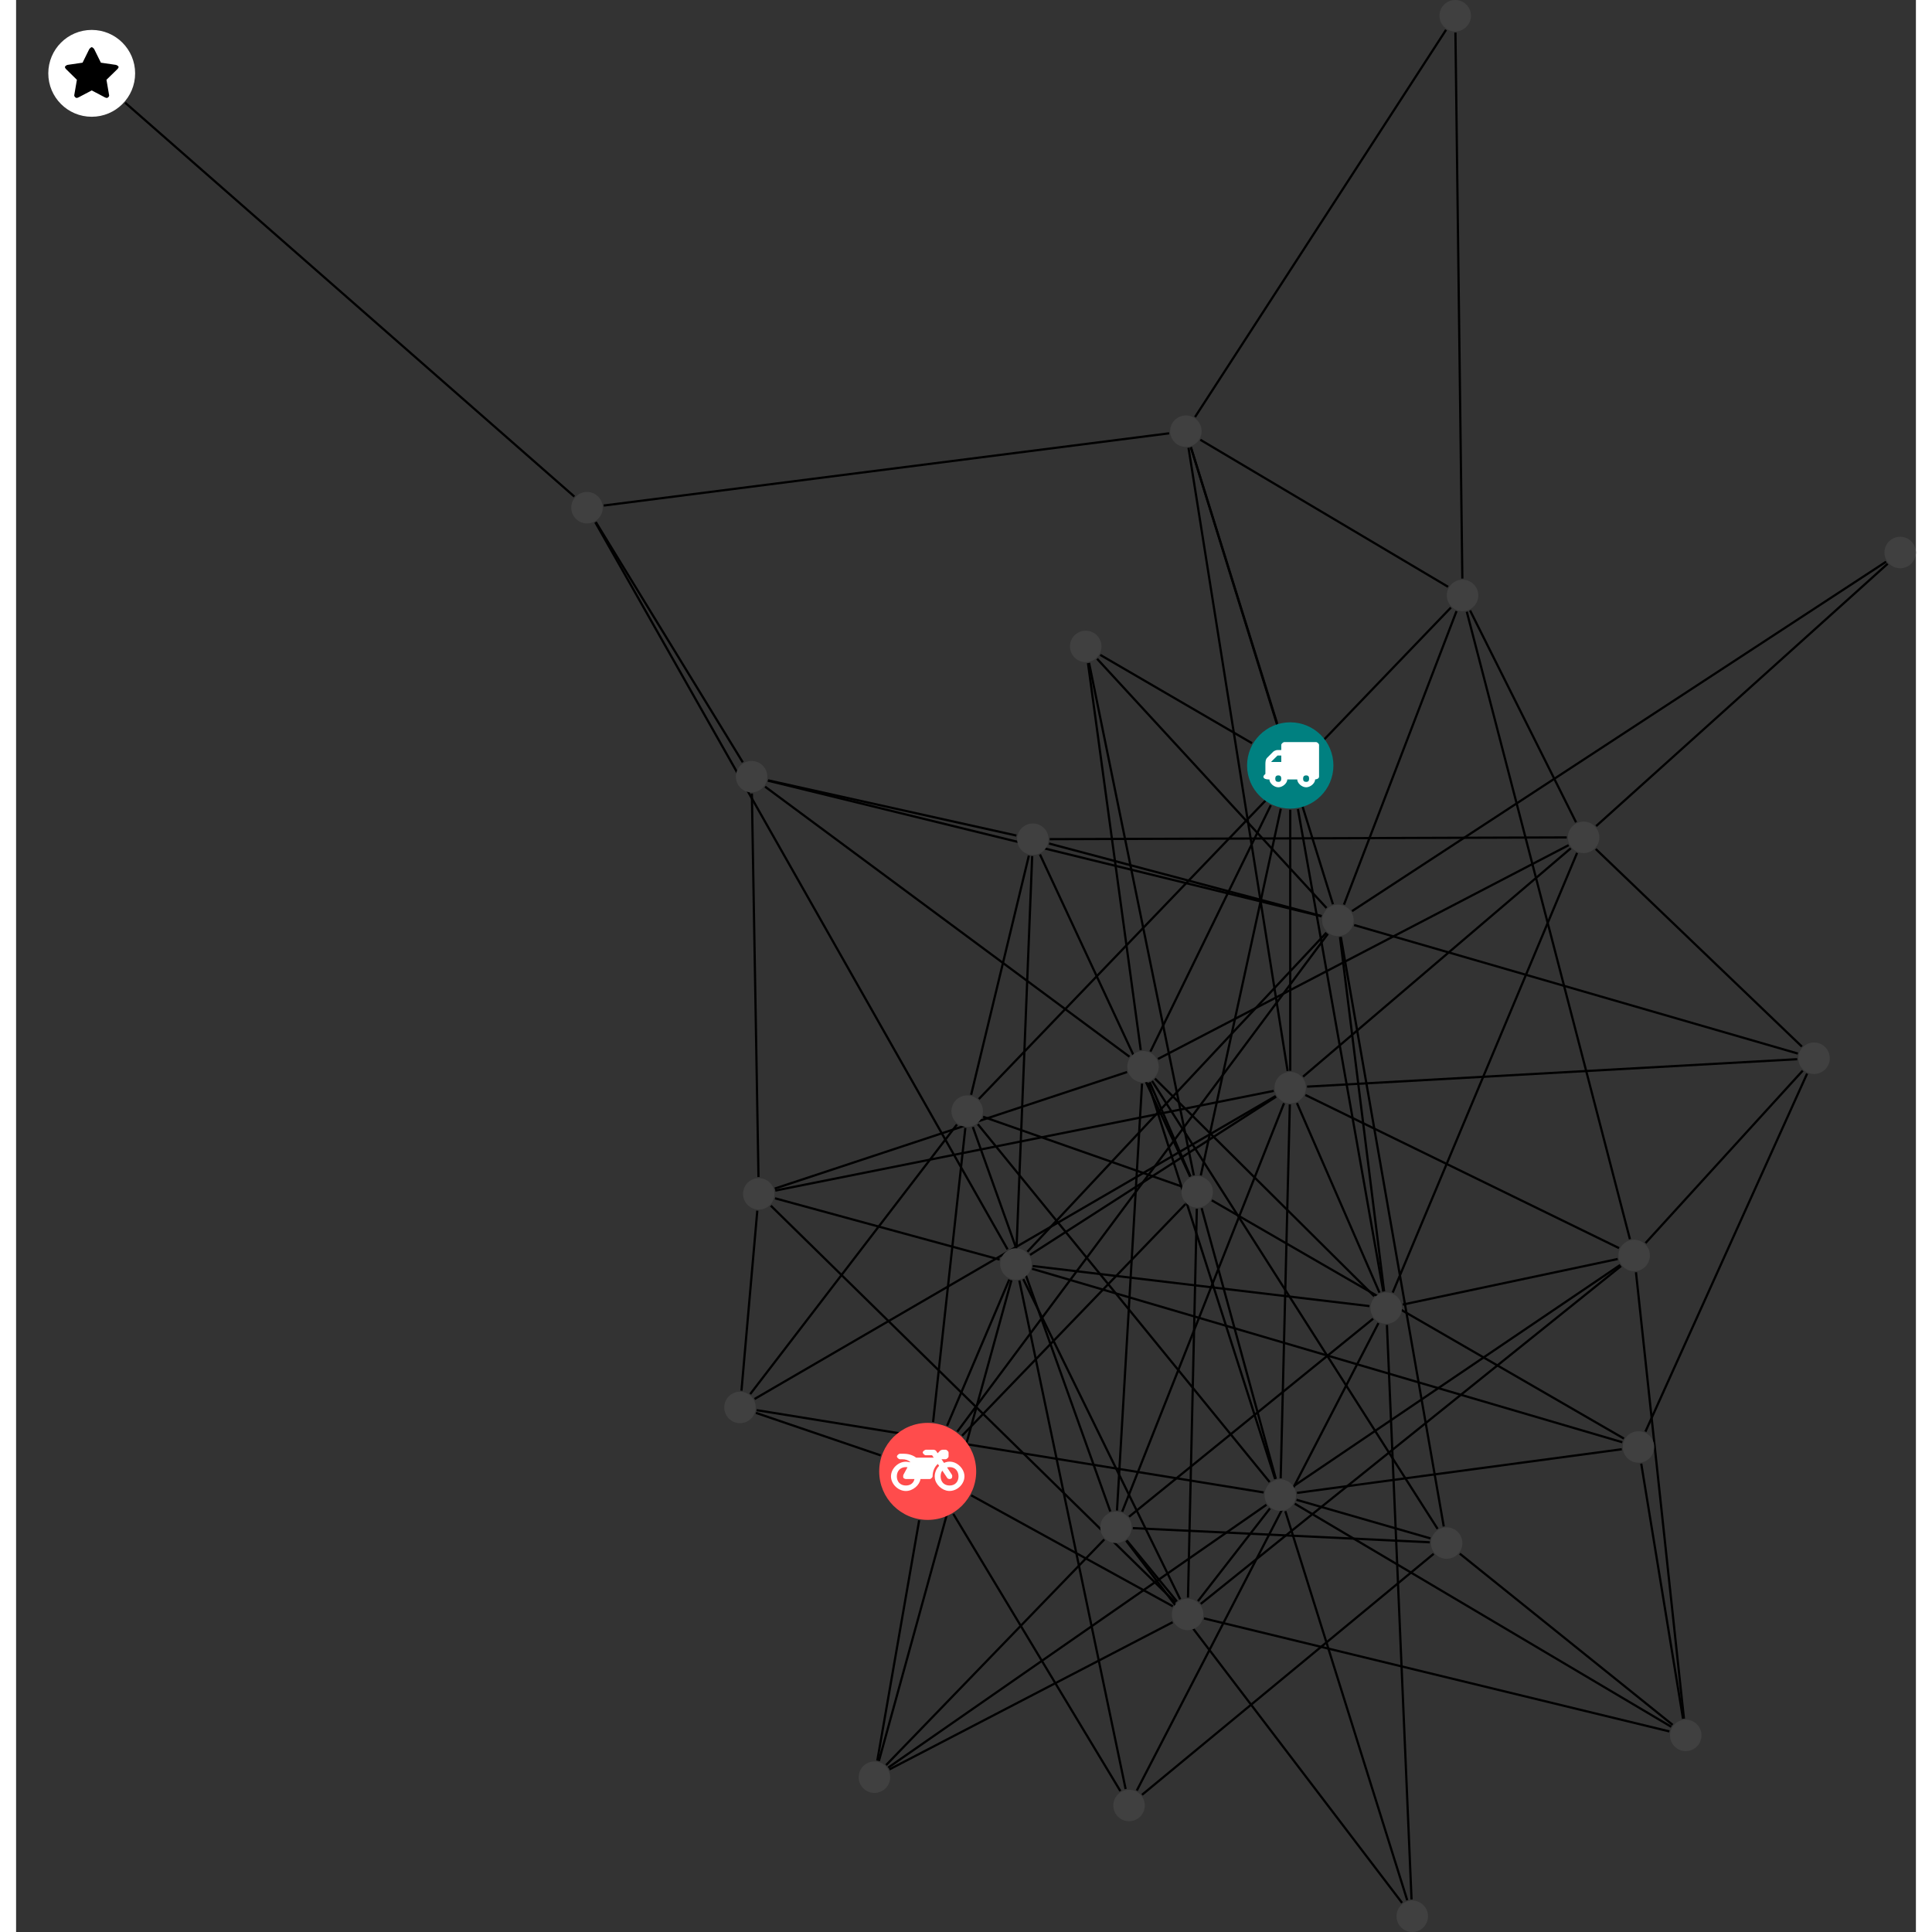 <?xml version="1.0" encoding="UTF-8"?>
<svg xmlns="http://www.w3.org/2000/svg" xmlns:xlink="http://www.w3.org/1999/xlink" width="345.991pt" height="345.991pt" viewBox="-5.766 0.000 340.226 345.991" version="1.1">
<rect x="-5.766" y="0.000" width="340.226" height="345.991" fill="#333333" stroke="none"/>
<defs>
<g>
<symbol overflow="visible" id="glyph0-0">
<path style="stroke:none;" d="M 1.422 -0.75 L 1.422 -7.922 L 3.562 -7.922 L 3.562 -0.891 L 1.422 -0.891 Z M 0.625 0 L 4.531 0 L 4.531 -8.812 L 0.438 -8.812 L 0.438 0 Z M 0.625 0 "/>
</symbol>
<symbol overflow="visible" id="glyph0-1">
<path style="stroke:none;" d="M 3.375 -0.844 C 3.375 -0.453 3.234 -0.266 2.844 -0.266 C 2.469 -0.266 2.297 -0.453 2.297 -0.844 C 2.297 -1.219 2.469 -1.422 2.844 -1.422 C 3.234 -1.422 3.375 -1.219 3.375 -0.844 Z M 1.594 -3.688 L 1.594 -3.859 C 1.594 -3.875 1.578 -3.875 1.594 -3.891 L 2.688 -4.969 C 2.703 -5 2.656 -4.984 2.688 -4.984 L 3.375 -4.984 L 3.375 -3.828 L 1.594 -3.828 Z M 8.359 -0.844 C 8.359 -0.453 8.219 -0.266 7.828 -0.266 C 7.453 -0.266 7.281 -0.453 7.281 -0.844 C 7.281 -1.219 7.453 -1.422 7.828 -1.422 C 8.219 -1.422 8.359 -1.219 8.359 -0.844 Z M 10.141 -6.891 C 10.141 -7.094 9.812 -7.391 9.609 -7.391 L 3.922 -7.391 C 3.719 -7.391 3.375 -7.094 3.375 -6.891 L 3.375 -5.969 L 2.672 -5.969 C 2.469 -5.969 2.078 -5.812 1.938 -5.672 L 0.844 -4.578 C 0.531 -4.266 0.531 -3.734 0.531 -3.328 L 0.531 -1.688 C 0.516 -1.688 0.172 -1.391 0.172 -1.203 C 0.172 -0.781 0.781 -0.703 1.062 -0.703 L 1.25 -0.703 C 1.25 -0.047 2.062 0.703 2.844 0.703 C 3.641 0.703 4.453 -0.047 4.453 -0.703 L 6.234 -0.703 C 6.234 -0.047 7.047 0.703 7.828 0.703 C 8.625 0.703 9.438 -0.047 9.438 -0.703 C 9.547 -0.703 10.141 -0.781 10.141 -1.203 Z M 10.141 -6.891 "/>
</symbol>
<symbol overflow="visible" id="glyph0-2">
<path style="stroke:none;" d="M 12.969 -2.906 C 12.844 -3.984 11.859 -5.016 10.781 -5.219 C 10.234 -5.328 9.703 -5.219 9.328 -5.031 L 8.875 -5.688 L 9.609 -5.688 C 9.812 -5.688 10.141 -5.984 10.141 -6.188 L 10.141 -6.891 C 10.141 -7.094 9.812 -7.391 9.609 -7.391 L 9.047 -7.391 C 8.969 -7.391 8.734 -7.312 8.656 -7.25 L 8.188 -6.766 L 7.891 -7.203 C 7.828 -7.281 7.594 -7.391 7.484 -7.391 L 6.078 -7.391 C 5.906 -7.391 5.547 -7.125 5.516 -6.953 C 5.484 -6.734 5.828 -6.406 6.047 -6.406 L 7.188 -6.406 L 7.484 -5.969 L 4.344 -5.969 C 4.141 -6.125 3.375 -6.672 2.141 -6.672 L 1.422 -6.672 C 1.219 -6.672 0.891 -6.375 0.891 -6.188 C 0.891 -5.984 1.219 -5.688 1.422 -5.688 L 1.781 -5.688 C 2.484 -5.688 2.906 -5.516 3.281 -5.188 L 3.25 -5.141 C 3.078 -5.188 2.797 -5.25 2.5 -5.25 C 1.109 -5.25 -0.172 -4 -0.172 -2.625 C -0.172 -1.25 1.109 0 2.5 0 C 3.75 0 4.953 -1.062 5.109 -2.141 L 6.766 -2.141 C 6.969 -2.141 7.281 -2.438 7.281 -2.625 C 7.281 -3.609 7.688 -4.391 8.219 -4.844 L 8.453 -4.5 C 7.969 -4.062 7.578 -3.203 7.672 -2.359 C 7.781 -1.172 8.969 -0.094 10.141 -0.016 C 11.703 0.094 13.156 -1.344 12.969 -2.906 Z M 2.5 -0.984 C 1.516 -0.984 0.875 -1.641 0.875 -2.625 C 0.875 -3.594 1.516 -4.281 2.5 -4.281 C 2.672 -4.281 2.844 -4.234 2.781 -4.25 L 2.047 -2.891 C 2 -2.781 2 -2.469 2.047 -2.359 C 2.125 -2.25 2.375 -2.141 2.5 -2.141 L 4.031 -2.141 C 3.891 -1.453 3.344 -0.984 2.5 -0.984 Z M 10.328 -0.984 C 9.344 -0.984 8.719 -1.641 8.719 -2.625 C 8.719 -3.109 8.859 -3.469 9.031 -3.641 L 9.906 -2.328 C 9.969 -2.219 10.203 -2.141 10.328 -2.141 C 10.391 -2.141 10.594 -2.188 10.641 -2.234 C 10.812 -2.344 10.844 -2.75 10.734 -2.922 L 9.875 -4.219 C 9.859 -4.219 10.094 -4.281 10.328 -4.281 C 11.297 -4.281 11.922 -3.594 11.922 -2.625 C 11.922 -1.641 11.297 -0.984 10.328 -0.984 Z M 10.328 -0.984 "/>
</symbol>
<symbol overflow="visible" id="glyph0-3">
<path style="stroke:none;" d="M 9.438 -5.078 C 9.438 -5.25 9.078 -5.453 8.938 -5.469 L 6.266 -5.859 L 5.078 -8.266 C 5.031 -8.375 4.75 -8.641 4.625 -8.641 C 4.5 -8.641 4.234 -8.375 4.172 -8.266 L 2.984 -5.859 L 0.312 -5.469 C 0.172 -5.453 -0.172 -5.25 -0.172 -5.078 C -0.172 -4.969 -0.062 -4.781 0.016 -4.719 L 1.969 -2.797 L 1.5 -0.062 C 1.5 -0.016 1.5 0.016 1.5 0.047 C 1.5 0.203 1.75 0.453 1.906 0.453 C 1.984 0.453 2.188 0.406 2.25 0.359 L 4.625 -0.891 L 7 0.359 C 7.062 0.406 7.266 0.453 7.344 0.453 C 7.5 0.453 7.75 0.203 7.75 0.047 C 7.75 0.016 7.75 -0.016 7.734 -0.062 L 7.266 -2.797 L 9.234 -4.719 C 9.297 -4.781 9.438 -4.969 9.438 -5.078 Z M 9.438 -5.078 "/>
</symbol>
</g>
<clipPath id="clip1">
  <path d="M 227 94 L 334.461 94 L 334.461 169 L 227 169 Z M 227 94 "/>
</clipPath>
<clipPath id="clip2">
  <path d="M 271 95 L 334.461 95 L 334.461 154 L 271 154 Z M 271 95 "/>
</clipPath>
<clipPath id="clip3">
  <path d="M 234 231 L 250 231 L 250 345.992 L 234 345.992 Z M 234 231 "/>
</clipPath>
<clipPath id="clip4">
  <path d="M 187 270 L 249 270 L 249 345.992 L 187 345.992 Z M 187 270 "/>
</clipPath>
<clipPath id="clip5">
  <path d="M 215 264 L 249 264 L 249 345.992 L 215 345.992 Z M 215 264 "/>
</clipPath>
<clipPath id="clip6">
  <path d="M 328 96 L 334.461 96 L 334.461 102 L 328 102 Z M 328 96 "/>
</clipPath>
<clipPath id="clip7">
  <path d="M 241 340 L 248 340 L 248 345.992 L 241 345.992 Z M 241 340 "/>
</clipPath>
</defs>
<g id="surface1">
<path style="fill:none;stroke-width:0.399;stroke-linecap:butt;stroke-linejoin:miter;stroke:rgb(0%,0%,0%);stroke-opacity:1;stroke-miterlimit:10;" d="M 0 -7.928 L 0 -54.67 " transform="matrix(1,0,0,-1,222.414,137.084)"/>
<path style="fill:none;stroke-width:0.399;stroke-linecap:butt;stroke-linejoin:miter;stroke:rgb(0%,0%,0%);stroke-opacity:1;stroke-miterlimit:10;" d="M -2.363 7.568 L -17.793 56.986 " transform="matrix(1,0,0,-1,222.414,137.084)"/>
<path style="fill:none;stroke-width:0.399;stroke-linecap:butt;stroke-linejoin:miter;stroke:rgb(0%,0%,0%);stroke-opacity:1;stroke-miterlimit:10;" d="M -6.851 3.99 L -34.023 19.803 " transform="matrix(1,0,0,-1,222.414,137.084)"/>
<path style="fill:none;stroke-width:0.399;stroke-linecap:butt;stroke-linejoin:miter;stroke:rgb(0%,0%,0%);stroke-opacity:1;stroke-miterlimit:10;" d="M 1.379 -7.807 L 16.656 -94.205 " transform="matrix(1,0,0,-1,222.414,137.084)"/>
<path style="fill:none;stroke-width:0.399;stroke-linecap:butt;stroke-linejoin:miter;stroke:rgb(0%,0%,0%);stroke-opacity:1;stroke-miterlimit:10;" d="M -1.691 -7.748 L -16.019 -73.42 " transform="matrix(1,0,0,-1,222.414,137.084)"/>
<path style="fill:none;stroke-width:0.399;stroke-linecap:butt;stroke-linejoin:miter;stroke:rgb(0%,0%,0%);stroke-opacity:1;stroke-miterlimit:10;" d="M -3.48 -7.123 L -25.043 -51.24 " transform="matrix(1,0,0,-1,222.414,137.084)"/>
<path style="fill:none;stroke-width:0.399;stroke-linecap:butt;stroke-linejoin:miter;stroke:rgb(0%,0%,0%);stroke-opacity:1;stroke-miterlimit:10;" d="M 90.793 -52.6 L 3.012 -57.518 " transform="matrix(1,0,0,-1,222.414,137.084)"/>
<path style="fill:none;stroke-width:0.399;stroke-linecap:butt;stroke-linejoin:miter;stroke:rgb(0%,0%,0%);stroke-opacity:1;stroke-miterlimit:10;" d="M 91.77 -54.658 L 63.625 -85.529 " transform="matrix(1,0,0,-1,222.414,137.084)"/>
<path style="fill:none;stroke-width:0.399;stroke-linecap:butt;stroke-linejoin:miter;stroke:rgb(0%,0%,0%);stroke-opacity:1;stroke-miterlimit:10;" d="M 90.906 -51.592 L 11.438 -28.576 " transform="matrix(1,0,0,-1,222.414,137.084)"/>
<path style="fill:none;stroke-width:0.399;stroke-linecap:butt;stroke-linejoin:miter;stroke:rgb(0%,0%,0%);stroke-opacity:1;stroke-miterlimit:10;" d="M 92.563 -55.182 L 63.609 -119.299 " transform="matrix(1,0,0,-1,222.414,137.084)"/>
<path style="fill:none;stroke-width:0.399;stroke-linecap:butt;stroke-linejoin:miter;stroke:rgb(0%,0%,0%);stroke-opacity:1;stroke-miterlimit:10;" d="M 91.625 -50.342 L 54.715 -14.963 " transform="matrix(1,0,0,-1,222.414,137.084)"/>
<path style="fill:none;stroke-width:0.399;stroke-linecap:butt;stroke-linejoin:miter;stroke:rgb(0%,0%,0%);stroke-opacity:1;stroke-miterlimit:10;" d="M 29.582 131.252 L 30.82 33.475 " transform="matrix(1,0,0,-1,222.414,137.084)"/>
<path style="fill:none;stroke-width:0.399;stroke-linecap:butt;stroke-linejoin:miter;stroke:rgb(0%,0%,0%);stroke-opacity:1;stroke-miterlimit:10;" d="M 27.902 131.736 L -17.051 62.4 " transform="matrix(1,0,0,-1,222.414,137.084)"/>
<path style="fill:none;stroke-width:0.399;stroke-linecap:butt;stroke-linejoin:miter;stroke:rgb(0%,0%,0%);stroke-opacity:1;stroke-miterlimit:10;" d="M -59.621 -119.295 L 6.738 -30.158 " transform="matrix(1,0,0,-1,222.414,137.084)"/>
<path style="fill:none;stroke-width:0.399;stroke-linecap:butt;stroke-linejoin:miter;stroke:rgb(0%,0%,0%);stroke-opacity:1;stroke-miterlimit:10;" d="M -61.449 -118.244 L -50.312 -92.061 " transform="matrix(1,0,0,-1,222.414,137.084)"/>
<path style="fill:none;stroke-width:0.399;stroke-linecap:butt;stroke-linejoin:miter;stroke:rgb(0%,0%,0%);stroke-opacity:1;stroke-miterlimit:10;" d="M -57.141 -130.705 L -21.023 -150.58 " transform="matrix(1,0,0,-1,222.414,137.084)"/>
<path style="fill:none;stroke-width:0.399;stroke-linecap:butt;stroke-linejoin:miter;stroke:rgb(0%,0%,0%);stroke-opacity:1;stroke-miterlimit:10;" d="M -66.453 -135.178 L -73.949 -178.213 " transform="matrix(1,0,0,-1,222.414,137.084)"/>
<path style="fill:none;stroke-width:0.399;stroke-linecap:butt;stroke-linejoin:miter;stroke:rgb(0%,0%,0%);stroke-opacity:1;stroke-miterlimit:10;" d="M -60.34 -134.033 L -30.422 -183.67 " transform="matrix(1,0,0,-1,222.414,137.084)"/>
<path style="fill:none;stroke-width:0.399;stroke-linecap:butt;stroke-linejoin:miter;stroke:rgb(0%,0%,0%);stroke-opacity:1;stroke-miterlimit:10;" d="M -58.762 -120.025 L -18.758 -78.541 " transform="matrix(1,0,0,-1,222.414,137.084)"/>
<path style="fill:none;stroke-width:0.399;stroke-linecap:butt;stroke-linejoin:miter;stroke:rgb(0%,0%,0%);stroke-opacity:1;stroke-miterlimit:10;" d="M -63.961 -117.588 L -58.184 -64.908 " transform="matrix(1,0,0,-1,222.414,137.084)"/>
<path style="fill:none;stroke-width:0.399;stroke-linecap:butt;stroke-linejoin:miter;stroke:rgb(0%,0%,0%);stroke-opacity:1;stroke-miterlimit:10;" d="M -73.344 -123.553 L -95.687 -115.939 " transform="matrix(1,0,0,-1,222.414,137.084)"/>
<path style="fill:none;stroke-width:0.399;stroke-linecap:butt;stroke-linejoin:miter;stroke:rgb(0%,0%,0%);stroke-opacity:1;stroke-miterlimit:10;" d="M 28.262 31.998 L -16.098 58.326 " transform="matrix(1,0,0,-1,222.414,137.084)"/>
<path style="fill:none;stroke-width:0.399;stroke-linecap:butt;stroke-linejoin:miter;stroke:rgb(0%,0%,0%);stroke-opacity:1;stroke-miterlimit:10;" d="M 31.617 27.533 L 60.832 -84.838 " transform="matrix(1,0,0,-1,222.414,137.084)"/>
<path style="fill:none;stroke-width:0.399;stroke-linecap:butt;stroke-linejoin:miter;stroke:rgb(0%,0%,0%);stroke-opacity:1;stroke-miterlimit:10;" d="M 29.777 27.639 L 9.621 -24.92 " transform="matrix(1,0,0,-1,222.414,137.084)"/>
<path style="fill:none;stroke-width:0.399;stroke-linecap:butt;stroke-linejoin:miter;stroke:rgb(0%,0%,0%);stroke-opacity:1;stroke-miterlimit:10;" d="M 28.77 28.279 L -55.766 -59.732 " transform="matrix(1,0,0,-1,222.414,137.084)"/>
<path style="fill:none;stroke-width:0.399;stroke-linecap:butt;stroke-linejoin:miter;stroke:rgb(0%,0%,0%);stroke-opacity:1;stroke-miterlimit:10;" d="M 32.207 27.756 L 51.184 -10.178 " transform="matrix(1,0,0,-1,222.414,137.084)"/>
<path style="fill:none;stroke-width:0.399;stroke-linecap:butt;stroke-linejoin:miter;stroke:rgb(0%,0%,0%);stroke-opacity:1;stroke-miterlimit:10;" d="M -0.473 -54.705 L -18.219 56.889 " transform="matrix(1,0,0,-1,222.414,137.084)"/>
<path style="fill:none;stroke-width:0.399;stroke-linecap:butt;stroke-linejoin:miter;stroke:rgb(0%,0%,0%);stroke-opacity:1;stroke-miterlimit:10;" d="M 2.711 -59.01 L 58.879 -86.432 " transform="matrix(1,0,0,-1,222.414,137.084)"/>
<path style="fill:none;stroke-width:0.399;stroke-linecap:butt;stroke-linejoin:miter;stroke:rgb(0%,0%,0%);stroke-opacity:1;stroke-miterlimit:10;" d="M -2.539 -59.318 L -46.594 -87.65 " transform="matrix(1,0,0,-1,222.414,137.084)"/>
<path style="fill:none;stroke-width:0.399;stroke-linecap:butt;stroke-linejoin:miter;stroke:rgb(0%,0%,0%);stroke-opacity:1;stroke-miterlimit:10;" d="M -2.961 -58.279 L -92.219 -76.131 " transform="matrix(1,0,0,-1,222.414,137.084)"/>
<path style="fill:none;stroke-width:0.399;stroke-linecap:butt;stroke-linejoin:miter;stroke:rgb(0%,0%,0%);stroke-opacity:1;stroke-miterlimit:10;" d="M 1.203 -60.455 L 15.981 -94.408 " transform="matrix(1,0,0,-1,222.414,137.084)"/>
<path style="fill:none;stroke-width:0.399;stroke-linecap:butt;stroke-linejoin:miter;stroke:rgb(0%,0%,0%);stroke-opacity:1;stroke-miterlimit:10;" d="M -1.113 -60.49 L -30.094 -133.631 " transform="matrix(1,0,0,-1,222.414,137.084)"/>
<path style="fill:none;stroke-width:0.399;stroke-linecap:butt;stroke-linejoin:miter;stroke:rgb(0%,0%,0%);stroke-opacity:1;stroke-miterlimit:10;" d="M -2.609 -59.201 L -95.934 -113.451 " transform="matrix(1,0,0,-1,222.414,137.084)"/>
<path style="fill:none;stroke-width:0.399;stroke-linecap:butt;stroke-linejoin:miter;stroke:rgb(0%,0%,0%);stroke-opacity:1;stroke-miterlimit:10;" d="M -0.074 -60.701 L -1.711 -127.654 " transform="matrix(1,0,0,-1,222.414,137.084)"/>
<path style="fill:none;stroke-width:0.399;stroke-linecap:butt;stroke-linejoin:miter;stroke:rgb(0%,0%,0%);stroke-opacity:1;stroke-miterlimit:10;" d="M 2.297 -55.728 L 50.238 -14.834 " transform="matrix(1,0,0,-1,222.414,137.084)"/>
<path style="fill:none;stroke-width:0.399;stroke-linecap:butt;stroke-linejoin:miter;stroke:rgb(0%,0%,0%);stroke-opacity:1;stroke-miterlimit:10;" d="M -17.797 56.986 L 7.645 -24.854 " transform="matrix(1,0,0,-1,222.414,137.084)"/>
<path style="fill:none;stroke-width:0.399;stroke-linecap:butt;stroke-linejoin:miter;stroke:rgb(0%,0%,0%);stroke-opacity:1;stroke-miterlimit:10;" d="M -21.684 59.486 L -122.945 46.549 " transform="matrix(1,0,0,-1,222.414,137.084)"/>
<path style="fill:none;stroke-width:0.399;stroke-linecap:butt;stroke-linejoin:miter;stroke:rgb(0%,0%,0%);stroke-opacity:1;stroke-miterlimit:10;" d="M -208.644 118.693 L -128.207 48.154 " transform="matrix(1,0,0,-1,222.414,137.084)"/>
<path style="fill:none;stroke-width:0.399;stroke-linecap:butt;stroke-linejoin:miter;stroke:rgb(0%,0%,0%);stroke-opacity:1;stroke-miterlimit:10;" d="M 59.242 -89.646 L -16.027 -150.146 " transform="matrix(1,0,0,-1,222.414,137.084)"/>
<path style="fill:none;stroke-width:0.399;stroke-linecap:butt;stroke-linejoin:miter;stroke:rgb(0%,0%,0%);stroke-opacity:1;stroke-miterlimit:10;" d="M 61.914 -90.756 L 70.508 -170.697 " transform="matrix(1,0,0,-1,222.414,137.084)"/>
<path style="fill:none;stroke-width:0.399;stroke-linecap:butt;stroke-linejoin:miter;stroke:rgb(0%,0%,0%);stroke-opacity:1;stroke-miterlimit:10;" d="M 58.641 -88.385 L 20.137 -96.549 " transform="matrix(1,0,0,-1,222.414,137.084)"/>
<path style="fill:none;stroke-width:0.399;stroke-linecap:butt;stroke-linejoin:miter;stroke:rgb(0%,0%,0%);stroke-opacity:1;stroke-miterlimit:10;" d="M 59.094 -89.447 L 0.715 -128.978 " transform="matrix(1,0,0,-1,222.414,137.084)"/>
<path style="fill:none;stroke-width:0.399;stroke-linecap:butt;stroke-linejoin:miter;stroke:rgb(0%,0%,0%);stroke-opacity:1;stroke-miterlimit:10;" d="M 5.606 -27.018 L -93.535 -2.721 " transform="matrix(1,0,0,-1,222.414,137.084)"/>
<g clip-path="url(#clip1)" clip-rule="nonzero">
<path style="fill:none;stroke-width:0.399;stroke-linecap:butt;stroke-linejoin:miter;stroke:rgb(0%,0%,0%);stroke-opacity:1;stroke-miterlimit:10;" d="M 11.063 -26.084 L 106.703 36.49 " transform="matrix(1,0,0,-1,222.414,137.084)"/>
</g>
<path style="fill:none;stroke-width:0.399;stroke-linecap:butt;stroke-linejoin:miter;stroke:rgb(0%,0%,0%);stroke-opacity:1;stroke-miterlimit:10;" d="M 6.477 -29.939 L -47.07 -87.08 " transform="matrix(1,0,0,-1,222.414,137.084)"/>
<path style="fill:none;stroke-width:0.399;stroke-linecap:butt;stroke-linejoin:miter;stroke:rgb(0%,0%,0%);stroke-opacity:1;stroke-miterlimit:10;" d="M 6.496 -25.518 L -34.586 19.1 " transform="matrix(1,0,0,-1,222.414,137.084)"/>
<path style="fill:none;stroke-width:0.399;stroke-linecap:butt;stroke-linejoin:miter;stroke:rgb(0%,0%,0%);stroke-opacity:1;stroke-miterlimit:10;" d="M 8.91 -30.732 L 16.809 -94.182 " transform="matrix(1,0,0,-1,222.414,137.084)"/>
<path style="fill:none;stroke-width:0.399;stroke-linecap:butt;stroke-linejoin:miter;stroke:rgb(0%,0%,0%);stroke-opacity:1;stroke-miterlimit:10;" d="M 5.621 -26.963 L -43.18 -13.982 " transform="matrix(1,0,0,-1,222.414,137.084)"/>
<path style="fill:none;stroke-width:0.399;stroke-linecap:butt;stroke-linejoin:miter;stroke:rgb(0%,0%,0%);stroke-opacity:1;stroke-miterlimit:10;" d="M 9.059 -30.709 L 27.492 -136.283 " transform="matrix(1,0,0,-1,222.414,137.084)"/>
<path style="fill:none;stroke-width:0.399;stroke-linecap:butt;stroke-linejoin:miter;stroke:rgb(0%,0%,0%);stroke-opacity:1;stroke-miterlimit:10;" d="M -96.414 -5.021 L -95.23 -73.705 " transform="matrix(1,0,0,-1,222.414,137.084)"/>
<path style="fill:none;stroke-width:0.399;stroke-linecap:butt;stroke-linejoin:miter;stroke:rgb(0%,0%,0%);stroke-opacity:1;stroke-miterlimit:10;" d="M -98.043 0.568 L -124.363 43.592 " transform="matrix(1,0,0,-1,222.414,137.084)"/>
<path style="fill:none;stroke-width:0.399;stroke-linecap:butt;stroke-linejoin:miter;stroke:rgb(0%,0%,0%);stroke-opacity:1;stroke-miterlimit:10;" d="M -93.519 -2.658 L -49.043 -12.549 " transform="matrix(1,0,0,-1,222.414,137.084)"/>
<path style="fill:none;stroke-width:0.399;stroke-linecap:butt;stroke-linejoin:miter;stroke:rgb(0%,0%,0%);stroke-opacity:1;stroke-miterlimit:10;" d="M -94.043 -3.799 L -28.793 -52.154 " transform="matrix(1,0,0,-1,222.414,137.084)"/>
<g clip-path="url(#clip2)" clip-rule="nonzero">
<path style="fill:none;stroke-width:0.399;stroke-linecap:butt;stroke-linejoin:miter;stroke:rgb(0%,0%,0%);stroke-opacity:1;stroke-miterlimit:10;" d="M 106.984 36.123 L 54.777 -10.857 " transform="matrix(1,0,0,-1,222.414,137.084)"/>
</g>
<g clip-path="url(#clip3)" clip-rule="nonzero">
<path style="fill:none;stroke-width:0.399;stroke-linecap:butt;stroke-linejoin:miter;stroke:rgb(0%,0%,0%);stroke-opacity:1;stroke-miterlimit:10;" d="M 21.723 -203.076 L 17.313 -100.189 " transform="matrix(1,0,0,-1,222.414,137.084)"/>
</g>
<g clip-path="url(#clip4)" clip-rule="nonzero">
<path style="fill:none;stroke-width:0.399;stroke-linecap:butt;stroke-linejoin:miter;stroke:rgb(0%,0%,0%);stroke-opacity:1;stroke-miterlimit:10;" d="M 20.023 -203.689 L -29.379 -138.838 " transform="matrix(1,0,0,-1,222.414,137.084)"/>
</g>
<g clip-path="url(#clip5)" clip-rule="nonzero">
<path style="fill:none;stroke-width:0.399;stroke-linecap:butt;stroke-linejoin:miter;stroke:rgb(0%,0%,0%);stroke-opacity:1;stroke-miterlimit:10;" d="M 20.949 -203.213 L -0.879 -133.549 " transform="matrix(1,0,0,-1,222.414,137.084)"/>
</g>
<path style="fill:none;stroke-width:0.399;stroke-linecap:butt;stroke-linejoin:miter;stroke:rgb(0%,0%,0%);stroke-opacity:1;stroke-miterlimit:10;" d="M -52.043 -88.486 L -92.266 -77.514 " transform="matrix(1,0,0,-1,222.414,137.084)"/>
<path style="fill:none;stroke-width:0.399;stroke-linecap:butt;stroke-linejoin:miter;stroke:rgb(0%,0%,0%);stroke-opacity:1;stroke-miterlimit:10;" d="M -47.805 -91.994 L -19.707 -149.326 " transform="matrix(1,0,0,-1,222.414,137.084)"/>
<path style="fill:none;stroke-width:0.399;stroke-linecap:butt;stroke-linejoin:miter;stroke:rgb(0%,0%,0%);stroke-opacity:1;stroke-miterlimit:10;" d="M -46.234 -90.135 L 59.469 -121.197 " transform="matrix(1,0,0,-1,222.414,137.084)"/>
<path style="fill:none;stroke-width:0.399;stroke-linecap:butt;stroke-linejoin:miter;stroke:rgb(0%,0%,0%);stroke-opacity:1;stroke-miterlimit:10;" d="M -49.934 -92.193 L -73.664 -178.275 " transform="matrix(1,0,0,-1,222.414,137.084)"/>
<path style="fill:none;stroke-width:0.399;stroke-linecap:butt;stroke-linejoin:miter;stroke:rgb(0%,0%,0%);stroke-opacity:1;stroke-miterlimit:10;" d="M -50.621 -86.658 L -124.449 43.541 " transform="matrix(1,0,0,-1,222.414,137.084)"/>
<path style="fill:none;stroke-width:0.399;stroke-linecap:butt;stroke-linejoin:miter;stroke:rgb(0%,0%,0%);stroke-opacity:1;stroke-miterlimit:10;" d="M -46.137 -89.639 L 14.188 -96.818 " transform="matrix(1,0,0,-1,222.414,137.084)"/>
<path style="fill:none;stroke-width:0.399;stroke-linecap:butt;stroke-linejoin:miter;stroke:rgb(0%,0%,0%);stroke-opacity:1;stroke-miterlimit:10;" d="M -48.516 -92.236 L -29.48 -183.303 " transform="matrix(1,0,0,-1,222.414,137.084)"/>
<path style="fill:none;stroke-width:0.399;stroke-linecap:butt;stroke-linejoin:miter;stroke:rgb(0%,0%,0%);stroke-opacity:1;stroke-miterlimit:10;" d="M -49.012 -86.268 L -46.215 -16.221 " transform="matrix(1,0,0,-1,222.414,137.084)"/>
<path style="fill:none;stroke-width:0.399;stroke-linecap:butt;stroke-linejoin:miter;stroke:rgb(0%,0%,0%);stroke-opacity:1;stroke-miterlimit:10;" d="M -93.023 -78.834 L -20.535 -149.924 " transform="matrix(1,0,0,-1,222.414,137.084)"/>
<path style="fill:none;stroke-width:0.399;stroke-linecap:butt;stroke-linejoin:miter;stroke:rgb(0%,0%,0%);stroke-opacity:1;stroke-miterlimit:10;" d="M -92.312 -75.771 L -29.23 -54.9 " transform="matrix(1,0,0,-1,222.414,137.084)"/>
<path style="fill:none;stroke-width:0.399;stroke-linecap:butt;stroke-linejoin:miter;stroke:rgb(0%,0%,0%);stroke-opacity:1;stroke-miterlimit:10;" d="M -95.441 -79.728 L -98.277 -111.959 " transform="matrix(1,0,0,-1,222.414,137.084)"/>
<path style="fill:none;stroke-width:0.399;stroke-linecap:butt;stroke-linejoin:miter;stroke:rgb(0%,0%,0%);stroke-opacity:1;stroke-miterlimit:10;" d="M -21.059 -153.428 L -71.789 -179.791 " transform="matrix(1,0,0,-1,222.414,137.084)"/>
<path style="fill:none;stroke-width:0.399;stroke-linecap:butt;stroke-linejoin:miter;stroke:rgb(0%,0%,0%);stroke-opacity:1;stroke-miterlimit:10;" d="M -15.449 -152.748 L 67.898 -172.986 " transform="matrix(1,0,0,-1,222.414,137.084)"/>
<path style="fill:none;stroke-width:0.399;stroke-linecap:butt;stroke-linejoin:miter;stroke:rgb(0%,0%,0%);stroke-opacity:1;stroke-miterlimit:10;" d="M -18.312 -149.021 L -16.73 -79.385 " transform="matrix(1,0,0,-1,222.414,137.084)"/>
<path style="fill:none;stroke-width:0.399;stroke-linecap:butt;stroke-linejoin:miter;stroke:rgb(0%,0%,0%);stroke-opacity:1;stroke-miterlimit:10;" d="M -20.297 -149.705 L -29.289 -138.768 " transform="matrix(1,0,0,-1,222.414,137.084)"/>
<path style="fill:none;stroke-width:0.399;stroke-linecap:butt;stroke-linejoin:miter;stroke:rgb(0%,0%,0%);stroke-opacity:1;stroke-miterlimit:10;" d="M -16.531 -149.654 L -3.633 -133.053 " transform="matrix(1,0,0,-1,222.414,137.084)"/>
<path style="fill:none;stroke-width:0.399;stroke-linecap:butt;stroke-linejoin:miter;stroke:rgb(0%,0%,0%);stroke-opacity:1;stroke-miterlimit:10;" d="M 62.856 -125.025 L 70.34 -170.717 " transform="matrix(1,0,0,-1,222.414,137.084)"/>
<path style="fill:none;stroke-width:0.399;stroke-linecap:butt;stroke-linejoin:miter;stroke:rgb(0%,0%,0%);stroke-opacity:1;stroke-miterlimit:10;" d="M 59.754 -120.541 L -14.051 -77.877 " transform="matrix(1,0,0,-1,222.414,137.084)"/>
<path style="fill:none;stroke-width:0.399;stroke-linecap:butt;stroke-linejoin:miter;stroke:rgb(0%,0%,0%);stroke-opacity:1;stroke-miterlimit:10;" d="M 59.375 -122.451 L 1.207 -130.268 " transform="matrix(1,0,0,-1,222.414,137.084)"/>
<path style="fill:none;stroke-width:0.399;stroke-linecap:butt;stroke-linejoin:miter;stroke:rgb(0%,0%,0%);stroke-opacity:1;stroke-miterlimit:10;" d="M -72.371 -179.014 L -33.305 -138.607 " transform="matrix(1,0,0,-1,222.414,137.084)"/>
<path style="fill:none;stroke-width:0.399;stroke-linecap:butt;stroke-linejoin:miter;stroke:rgb(0%,0%,0%);stroke-opacity:1;stroke-miterlimit:10;" d="M -71.988 -179.463 L -4.262 -132.393 " transform="matrix(1,0,0,-1,222.414,137.084)"/>
<path style="fill:none;stroke-width:0.399;stroke-linecap:butt;stroke-linejoin:miter;stroke:rgb(0%,0%,0%);stroke-opacity:1;stroke-miterlimit:10;" d="M 68.477 -171.807 L 30.363 -141.15 " transform="matrix(1,0,0,-1,222.414,137.084)"/>
<path style="fill:none;stroke-width:0.399;stroke-linecap:butt;stroke-linejoin:miter;stroke:rgb(0%,0%,0%);stroke-opacity:1;stroke-miterlimit:10;" d="M 68.234 -172.158 L 0.813 -132.209 " transform="matrix(1,0,0,-1,222.414,137.084)"/>
<path style="fill:none;stroke-width:0.399;stroke-linecap:butt;stroke-linejoin:miter;stroke:rgb(0%,0%,0%);stroke-opacity:1;stroke-miterlimit:10;" d="M -36.027 18.365 L -17.269 -73.412 " transform="matrix(1,0,0,-1,222.414,137.084)"/>
<path style="fill:none;stroke-width:0.399;stroke-linecap:butt;stroke-linejoin:miter;stroke:rgb(0%,0%,0%);stroke-opacity:1;stroke-miterlimit:10;" d="M -36.223 18.33 L -26.773 -50.963 " transform="matrix(1,0,0,-1,222.414,137.084)"/>
<path style="fill:none;stroke-width:0.399;stroke-linecap:butt;stroke-linejoin:miter;stroke:rgb(0%,0%,0%);stroke-opacity:1;stroke-miterlimit:10;" d="M 15.797 -99.857 L -27.477 -183.572 " transform="matrix(1,0,0,-1,222.414,137.084)"/>
<path style="fill:none;stroke-width:0.399;stroke-linecap:butt;stroke-linejoin:miter;stroke:rgb(0%,0%,0%);stroke-opacity:1;stroke-miterlimit:10;" d="M 15.043 -95.049 L -24.227 -56.076 " transform="matrix(1,0,0,-1,222.414,137.084)"/>
<path style="fill:none;stroke-width:0.399;stroke-linecap:butt;stroke-linejoin:miter;stroke:rgb(0%,0%,0%);stroke-opacity:1;stroke-miterlimit:10;" d="M 14.84 -99.076 L -28.863 -134.537 " transform="matrix(1,0,0,-1,222.414,137.084)"/>
<path style="fill:none;stroke-width:0.399;stroke-linecap:butt;stroke-linejoin:miter;stroke:rgb(0%,0%,0%);stroke-opacity:1;stroke-miterlimit:10;" d="M 18.352 -94.393 L 51.367 -15.658 " transform="matrix(1,0,0,-1,222.414,137.084)"/>
<path style="fill:none;stroke-width:0.399;stroke-linecap:butt;stroke-linejoin:miter;stroke:rgb(0%,0%,0%);stroke-opacity:1;stroke-miterlimit:10;" d="M -26.539 -184.334 L 25.684 -141.182 " transform="matrix(1,0,0,-1,222.414,137.084)"/>
<path style="fill:none;stroke-width:0.399;stroke-linecap:butt;stroke-linejoin:miter;stroke:rgb(0%,0%,0%);stroke-opacity:1;stroke-miterlimit:10;" d="M -44.82 -15.939 L -17.937 -73.631 " transform="matrix(1,0,0,-1,222.414,137.084)"/>
<path style="fill:none;stroke-width:0.399;stroke-linecap:butt;stroke-linejoin:miter;stroke:rgb(0%,0%,0%);stroke-opacity:1;stroke-miterlimit:10;" d="M -46.805 -16.139 L -57.148 -58.975 " transform="matrix(1,0,0,-1,222.414,137.084)"/>
<path style="fill:none;stroke-width:0.399;stroke-linecap:butt;stroke-linejoin:miter;stroke:rgb(0%,0%,0%);stroke-opacity:1;stroke-miterlimit:10;" d="M -43.078 -13.197 L 49.516 -12.885 " transform="matrix(1,0,0,-1,222.414,137.084)"/>
<path style="fill:none;stroke-width:0.399;stroke-linecap:butt;stroke-linejoin:miter;stroke:rgb(0%,0%,0%);stroke-opacity:1;stroke-miterlimit:10;" d="M -17.863 -73.596 L -25.168 -56.721 " transform="matrix(1,0,0,-1,222.414,137.084)"/>
<path style="fill:none;stroke-width:0.399;stroke-linecap:butt;stroke-linejoin:miter;stroke:rgb(0%,0%,0%);stroke-opacity:1;stroke-miterlimit:10;" d="M -19.512 -75.369 L -55.008 -62.908 " transform="matrix(1,0,0,-1,222.414,137.084)"/>
<path style="fill:none;stroke-width:0.399;stroke-linecap:butt;stroke-linejoin:miter;stroke:rgb(0%,0%,0%);stroke-opacity:1;stroke-miterlimit:10;" d="M -15.867 -79.279 L -2.582 -127.76 " transform="matrix(1,0,0,-1,222.414,137.084)"/>
<path style="fill:none;stroke-width:0.399;stroke-linecap:butt;stroke-linejoin:miter;stroke:rgb(0%,0%,0%);stroke-opacity:1;stroke-miterlimit:10;" d="M -26.543 -56.963 L -31.027 -133.424 " transform="matrix(1,0,0,-1,222.414,137.084)"/>
<path style="fill:none;stroke-width:0.399;stroke-linecap:butt;stroke-linejoin:miter;stroke:rgb(0%,0%,0%);stroke-opacity:1;stroke-miterlimit:10;" d="M -24.746 -56.498 L 26.387 -136.713 " transform="matrix(1,0,0,-1,222.414,137.084)"/>
<path style="fill:none;stroke-width:0.399;stroke-linecap:butt;stroke-linejoin:miter;stroke:rgb(0%,0%,0%);stroke-opacity:1;stroke-miterlimit:10;" d="M -25.445 -56.826 L -2.703 -127.795 " transform="matrix(1,0,0,-1,222.414,137.084)"/>
<path style="fill:none;stroke-width:0.399;stroke-linecap:butt;stroke-linejoin:miter;stroke:rgb(0%,0%,0%);stroke-opacity:1;stroke-miterlimit:10;" d="M -23.691 -52.557 L 49.859 -14.271 " transform="matrix(1,0,0,-1,222.414,137.084)"/>
<path style="fill:none;stroke-width:0.399;stroke-linecap:butt;stroke-linejoin:miter;stroke:rgb(0%,0%,0%);stroke-opacity:1;stroke-miterlimit:10;" d="M -32.223 -133.596 L -56.84 -64.748 " transform="matrix(1,0,0,-1,222.414,137.084)"/>
<path style="fill:none;stroke-width:0.399;stroke-linecap:butt;stroke-linejoin:miter;stroke:rgb(0%,0%,0%);stroke-opacity:1;stroke-miterlimit:10;" d="M -28.191 -136.58 L 24.996 -139.115 " transform="matrix(1,0,0,-1,222.414,137.084)"/>
<path style="fill:none;stroke-width:0.399;stroke-linecap:butt;stroke-linejoin:miter;stroke:rgb(0%,0%,0%);stroke-opacity:1;stroke-miterlimit:10;" d="M -59.691 -64.303 L -96.707 -112.572 " transform="matrix(1,0,0,-1,222.414,137.084)"/>
<path style="fill:none;stroke-width:0.399;stroke-linecap:butt;stroke-linejoin:miter;stroke:rgb(0%,0%,0%);stroke-opacity:1;stroke-miterlimit:10;" d="M -55.949 -64.244 L -3.691 -128.33 " transform="matrix(1,0,0,-1,222.414,137.084)"/>
<path style="fill:none;stroke-width:0.399;stroke-linecap:butt;stroke-linejoin:miter;stroke:rgb(0%,0%,0%);stroke-opacity:1;stroke-miterlimit:10;" d="M 25.109 -138.42 L 1.117 -131.506 " transform="matrix(1,0,0,-1,222.414,137.084)"/>
<path style="fill:none;stroke-width:0.399;stroke-linecap:butt;stroke-linejoin:miter;stroke:rgb(0%,0%,0%);stroke-opacity:1;stroke-miterlimit:10;" d="M -95.562 -115.451 L -4.762 -130.186 " transform="matrix(1,0,0,-1,222.414,137.084)"/>
<path style=" stroke:none;fill-rule:nonzero;fill:rgb(0%,50%,50%);fill-opacity:1;" d="M 230.145 137.086 C 230.145 132.816 226.684 129.355 222.414 129.355 C 218.145 129.355 214.684 132.816 214.684 137.086 C 214.684 141.352 218.145 144.812 222.414 144.812 C 226.684 144.812 230.145 141.352 230.145 137.086 Z M 230.145 137.086 "/>
<g style="fill:rgb(100%,100%,100%);fill-opacity:1;">
  <use xlink:href="#glyph0-1" x="217.433" y="140.287"/>
</g>
<path style=" stroke:none;fill-rule:nonzero;fill:rgb(25%,25%,25%);fill-opacity:1;" d="M 319.035 189.516 C 319.035 187.957 317.773 186.695 316.219 186.695 C 314.66 186.695 313.398 187.957 313.398 189.516 C 313.398 191.07 314.66 192.332 316.219 192.332 C 317.773 192.332 319.035 191.07 319.035 189.516 Z M 319.035 189.516 "/>
<path style=" stroke:none;fill-rule:nonzero;fill:rgb(25%,25%,25%);fill-opacity:1;" d="M 254.773 2.816 C 254.773 1.262 253.512 0 251.957 0 C 250.402 0 249.141 1.262 249.141 2.816 C 249.141 4.375 250.402 5.637 251.957 5.637 C 253.512 5.637 254.773 4.375 254.773 2.816 Z M 254.773 2.816 "/>
<path style=" stroke:none;fill-rule:nonzero;fill:rgb(100%,29.999%,29.999%);fill-opacity:1;" d="M 166.172 263.504 C 166.172 258.707 162.285 254.816 157.484 254.816 C 152.688 254.816 148.801 258.707 148.801 263.504 C 148.801 268.301 152.688 272.191 157.484 272.191 C 162.285 272.191 166.172 268.301 166.172 263.504 Z M 166.172 263.504 "/>
<g style="fill:rgb(100%,100%,100%);fill-opacity:1;">
  <use xlink:href="#glyph0-2" x="151.085" y="267.016"/>
</g>
<path style=" stroke:none;fill-rule:nonzero;fill:rgb(25%,25%,25%);fill-opacity:1;" d="M 256.09 106.629 C 256.09 105.074 254.828 103.812 253.273 103.812 C 251.715 103.812 250.453 105.074 250.453 106.629 C 250.453 108.184 251.715 109.445 253.273 109.445 C 254.828 109.445 256.09 108.184 256.09 106.629 Z M 256.09 106.629 "/>
<path style=" stroke:none;fill-rule:nonzero;fill:rgb(25%,25%,25%);fill-opacity:1;" d="M 225.23 194.77 C 225.23 193.215 223.969 191.953 222.414 191.953 C 220.859 191.953 219.598 193.215 219.598 194.77 C 219.598 196.328 220.859 197.59 222.414 197.59 C 223.969 197.59 225.23 196.328 225.23 194.77 Z M 225.23 194.77 "/>
<path style=" stroke:none;fill-rule:nonzero;fill:rgb(25%,25%,25%);fill-opacity:1;" d="M 206.539 77.219 C 206.539 75.66 205.277 74.398 203.723 74.398 C 202.164 74.398 200.902 75.66 200.902 77.219 C 200.902 78.773 202.164 80.035 203.723 80.035 C 205.277 80.035 206.539 78.773 206.539 77.219 Z M 206.539 77.219 "/>
<path style=" stroke:none;fill-rule:nonzero;fill:rgb(100%,100%,100%);fill-opacity:1;" d="M 15.551 13.137 C 15.551 8.84 12.07 5.359 7.773 5.359 C 3.48 5.359 0 8.84 0 13.137 C 0 17.43 3.48 20.91 7.773 20.91 C 12.07 20.91 15.551 17.43 15.551 13.137 Z M 15.551 13.137 "/>
<g style="fill:rgb(0%,0%,0%);fill-opacity:1;">
  <use xlink:href="#glyph0-3" x="3.153" y="17.085"/>
</g>
<path style=" stroke:none;fill-rule:nonzero;fill:rgb(25%,25%,25%);fill-opacity:1;" d="M 286.824 224.84 C 286.824 223.285 285.562 222.023 284.008 222.023 C 282.449 222.023 281.188 223.285 281.188 224.84 C 281.188 226.395 282.449 227.656 284.008 227.656 C 285.562 227.656 286.824 226.395 286.824 224.84 Z M 286.824 224.84 "/>
<path style=" stroke:none;fill-rule:nonzero;fill:rgb(25%,25%,25%);fill-opacity:1;" d="M 233.77 164.82 C 233.77 163.266 232.508 162.004 230.953 162.004 C 229.395 162.004 228.133 163.266 228.133 164.82 C 228.133 166.379 229.395 167.641 230.953 167.641 C 232.508 167.641 233.77 166.379 233.77 164.82 Z M 233.77 164.82 "/>
<path style=" stroke:none;fill-rule:nonzero;fill:rgb(25%,25%,25%);fill-opacity:1;" d="M 128.766 139.09 C 128.766 137.531 127.504 136.27 125.949 136.27 C 124.395 136.27 123.133 137.531 123.133 139.09 C 123.133 140.645 124.395 141.906 125.949 141.906 C 127.504 141.906 128.766 140.645 128.766 139.09 Z M 128.766 139.09 "/>
<g clip-path="url(#clip6)" clip-rule="nonzero">
<path style=" stroke:none;fill-rule:nonzero;fill:rgb(25%,25%,25%);fill-opacity:1;" d="M 334.461 98.941 C 334.461 97.387 333.199 96.125 331.641 96.125 C 330.086 96.125 328.824 97.387 328.824 98.941 C 328.824 100.5 330.086 101.762 331.641 101.762 C 333.199 101.762 334.461 100.5 334.461 98.941 Z M 334.461 98.941 "/>
</g>
<g clip-path="url(#clip7)" clip-rule="nonzero">
<path style=" stroke:none;fill-rule:nonzero;fill:rgb(25%,25%,25%);fill-opacity:1;" d="M 247.086 343.172 C 247.086 341.617 245.824 340.355 244.266 340.355 C 242.711 340.355 241.449 341.617 241.449 343.172 C 241.449 344.73 242.711 345.992 244.266 345.992 C 245.824 345.992 247.086 344.73 247.086 343.172 Z M 247.086 343.172 "/>
</g>
<path style=" stroke:none;fill-rule:nonzero;fill:rgb(25%,25%,25%);fill-opacity:1;" d="M 176.102 226.363 C 176.102 224.809 174.84 223.547 173.281 223.547 C 171.727 223.547 170.465 224.809 170.465 226.363 C 170.465 227.922 171.727 229.184 173.281 229.184 C 174.84 229.184 176.102 227.922 176.102 226.363 Z M 176.102 226.363 "/>
<path style=" stroke:none;fill-rule:nonzero;fill:rgb(25%,25%,25%);fill-opacity:1;" d="M 130.055 213.805 C 130.055 212.246 128.793 210.984 127.238 210.984 C 125.68 210.984 124.422 212.246 124.422 213.805 C 124.422 215.359 125.68 216.621 127.238 216.621 C 128.793 216.621 130.055 215.359 130.055 213.805 Z M 130.055 213.805 "/>
<path style=" stroke:none;fill-rule:nonzero;fill:rgb(25%,25%,25%);fill-opacity:1;" d="M 206.852 289.117 C 206.852 287.562 205.59 286.301 204.031 286.301 C 202.477 286.301 201.215 287.562 201.215 289.117 C 201.215 290.676 202.477 291.938 204.031 291.938 C 205.59 291.938 206.852 290.676 206.852 289.117 Z M 206.852 289.117 "/>
<path style=" stroke:none;fill-rule:nonzero;fill:rgb(25%,25%,25%);fill-opacity:1;" d="M 287.598 259.133 C 287.598 257.574 286.336 256.312 284.777 256.312 C 283.223 256.312 281.961 257.574 281.961 259.133 C 281.961 260.688 283.223 261.949 284.777 261.949 C 286.336 261.949 287.598 260.688 287.598 259.133 Z M 287.598 259.133 "/>
<path style=" stroke:none;fill-rule:nonzero;fill:rgb(25%,25%,25%);fill-opacity:1;" d="M 150.766 318.266 C 150.766 316.711 149.504 315.449 147.945 315.449 C 146.391 315.449 145.129 316.711 145.129 318.266 C 145.129 319.824 146.391 321.086 147.945 321.086 C 149.504 321.086 150.766 319.824 150.766 318.266 Z M 150.766 318.266 "/>
<path style=" stroke:none;fill-rule:nonzero;fill:rgb(25%,25%,25%);fill-opacity:1;" d="M 296.059 310.777 C 296.059 309.223 294.797 307.961 293.242 307.961 C 291.688 307.961 290.426 309.223 290.426 310.777 C 290.426 312.336 291.688 313.598 293.242 313.598 C 294.797 313.598 296.059 312.336 296.059 310.777 Z M 296.059 310.777 "/>
<path style=" stroke:none;fill-rule:nonzero;fill:rgb(25%,25%,25%);fill-opacity:1;" d="M 99.293 90.918 C 99.293 89.363 98.031 88.102 96.477 88.102 C 94.918 88.102 93.656 89.363 93.656 90.918 C 93.656 92.477 94.918 93.738 96.477 93.738 C 98.031 93.738 99.293 92.477 99.293 90.918 Z M 99.293 90.918 "/>
<path style=" stroke:none;fill-rule:nonzero;fill:rgb(25%,25%,25%);fill-opacity:1;" d="M 188.602 115.762 C 188.602 114.207 187.34 112.945 185.785 112.945 C 184.23 112.945 182.969 114.207 182.969 115.762 C 182.969 117.32 184.23 118.582 185.785 118.582 C 187.34 118.582 188.602 117.32 188.602 115.762 Z M 188.602 115.762 "/>
<path style=" stroke:none;fill-rule:nonzero;fill:rgb(25%,25%,25%);fill-opacity:1;" d="M 242.414 234.258 C 242.414 232.703 241.152 231.441 239.598 231.441 C 238.039 231.441 236.777 232.703 236.777 234.258 C 236.777 235.816 238.039 237.078 239.598 237.078 C 241.152 237.078 242.414 235.816 242.414 234.258 Z M 242.414 234.258 "/>
<path style=" stroke:none;fill-rule:nonzero;fill:rgb(25%,25%,25%);fill-opacity:1;" d="M 196.367 323.336 C 196.367 321.781 195.105 320.52 193.551 320.52 C 191.992 320.52 190.73 321.781 190.73 323.336 C 190.73 324.895 191.992 326.156 193.551 326.156 C 195.105 326.156 196.367 324.895 196.367 323.336 Z M 196.367 323.336 "/>
<path style=" stroke:none;fill-rule:nonzero;fill:rgb(25%,25%,25%);fill-opacity:1;" d="M 179.137 150.289 C 179.137 148.734 177.875 147.473 176.32 147.473 C 174.762 147.473 173.5 148.734 173.5 150.289 C 173.5 151.848 174.762 153.109 176.32 153.109 C 177.875 153.109 179.137 151.848 179.137 150.289 Z M 179.137 150.289 "/>
<path style=" stroke:none;fill-rule:nonzero;fill:rgb(25%,25%,25%);fill-opacity:1;" d="M 208.566 213.449 C 208.566 211.895 207.305 210.633 205.75 210.633 C 204.195 210.633 202.934 211.895 202.934 213.449 C 202.934 215.008 204.195 216.27 205.75 216.27 C 207.305 216.27 208.566 215.008 208.566 213.449 Z M 208.566 213.449 "/>
<path style=" stroke:none;fill-rule:nonzero;fill:rgb(25%,25%,25%);fill-opacity:1;" d="M 198.863 191.035 C 198.863 189.48 197.602 188.219 196.047 188.219 C 194.492 188.219 193.23 189.48 193.23 191.035 C 193.23 192.59 194.492 193.852 196.047 193.852 C 197.602 193.852 198.863 192.59 198.863 191.035 Z M 198.863 191.035 "/>
<path style=" stroke:none;fill-rule:nonzero;fill:rgb(25%,25%,25%);fill-opacity:1;" d="M 194.027 273.52 C 194.027 271.961 192.766 270.699 191.207 270.699 C 189.652 270.699 188.391 271.961 188.391 273.52 C 188.391 275.074 189.652 276.336 191.207 276.336 C 192.766 276.336 194.027 275.074 194.027 273.52 Z M 194.027 273.52 "/>
<path style=" stroke:none;fill-rule:nonzero;fill:rgb(25%,25%,25%);fill-opacity:1;" d="M 167.379 198.992 C 167.379 197.434 166.117 196.172 164.559 196.172 C 163.004 196.172 161.742 197.434 161.742 198.992 C 161.742 200.547 163.004 201.809 164.559 201.809 C 166.117 201.809 167.379 200.547 167.379 198.992 Z M 167.379 198.992 "/>
<path style=" stroke:none;fill-rule:nonzero;fill:rgb(25%,25%,25%);fill-opacity:1;" d="M 253.242 276.34 C 253.242 274.785 251.98 273.523 250.426 273.523 C 248.867 273.523 247.605 274.785 247.605 276.34 C 247.605 277.895 248.867 279.156 250.426 279.156 C 251.98 279.156 253.242 277.895 253.242 276.34 Z M 253.242 276.34 "/>
<path style=" stroke:none;fill-rule:nonzero;fill:rgb(25%,25%,25%);fill-opacity:1;" d="M 126.691 252.051 C 126.691 250.492 125.43 249.23 123.871 249.23 C 122.316 249.23 121.055 250.492 121.055 252.051 C 121.055 253.605 122.316 254.867 123.871 254.867 C 125.43 254.867 126.691 253.605 126.691 252.051 Z M 126.691 252.051 "/>
<path style=" stroke:none;fill-rule:nonzero;fill:rgb(25%,25%,25%);fill-opacity:1;" d="M 223.449 267.754 C 223.449 266.195 222.188 264.934 220.633 264.934 C 219.074 264.934 217.812 266.195 217.812 267.754 C 217.812 269.309 219.074 270.57 220.633 270.57 C 222.188 270.57 223.449 269.309 223.449 267.754 Z M 223.449 267.754 "/>
<path style=" stroke:none;fill-rule:nonzero;fill:rgb(25%,25%,25%);fill-opacity:1;" d="M 277.766 149.961 C 277.766 148.402 276.504 147.141 274.949 147.141 C 273.391 147.141 272.129 148.402 272.129 149.961 C 272.129 151.516 273.391 152.777 274.949 152.777 C 276.504 152.777 277.766 151.516 277.766 149.961 Z M 277.766 149.961 "/>
</g>
</svg>
